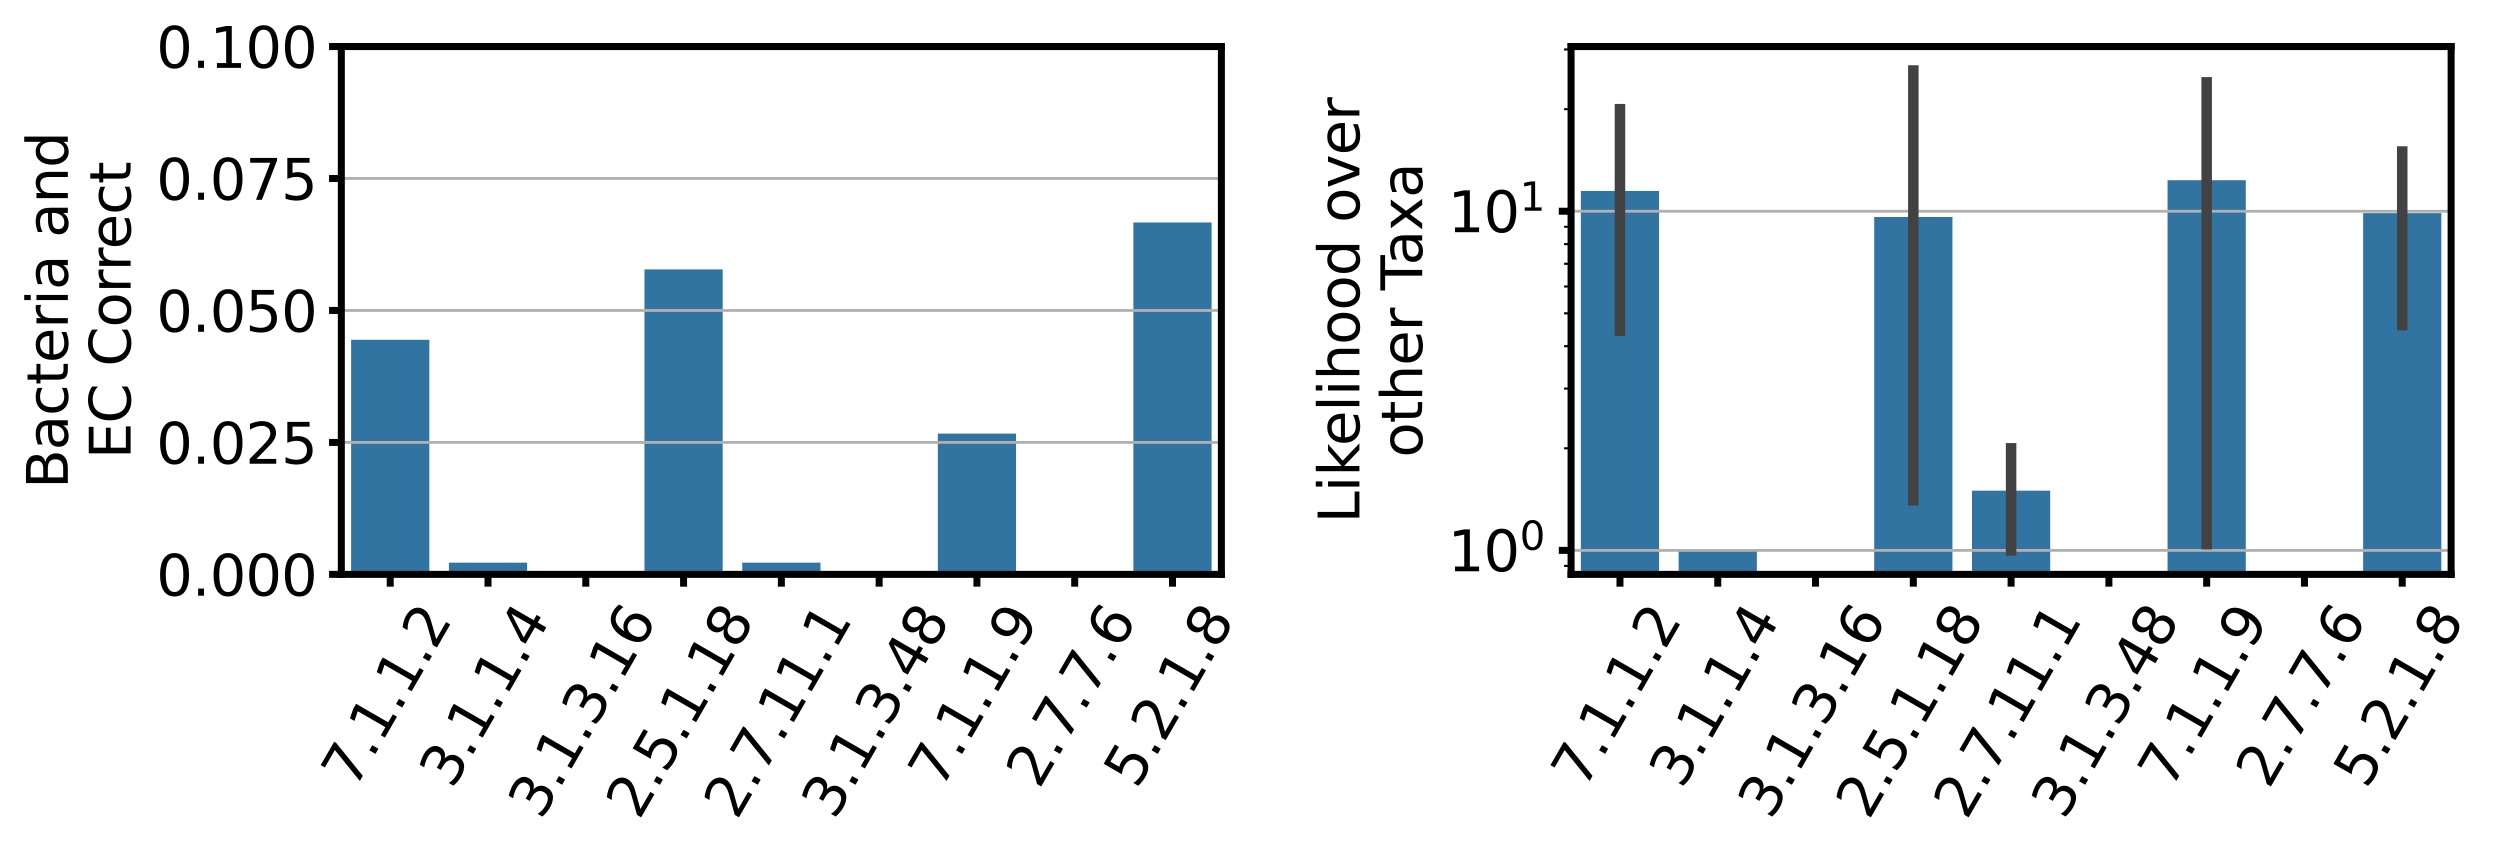<?xml version="1.0" encoding="utf-8" standalone="no"?>
<!DOCTYPE svg PUBLIC "-//W3C//DTD SVG 1.1//EN"
  "http://www.w3.org/Graphics/SVG/1.1/DTD/svg11.dtd">
<svg xmlns:xlink="http://www.w3.org/1999/xlink" width="713.428pt" height="243.147pt" viewBox="0 0 713.428 243.147" xmlns="http://www.w3.org/2000/svg" version="1.1">
 <defs>
  <style type="text/css">*{stroke-linejoin: round; stroke-linecap: butt}</style>
 </defs>
 <g id="figure_1">
  <g id="patch_1">
   <path d="M 0 243.147 
L 713.428 243.147 
L 713.428 0 
L 0 0 
z
" style="fill: #ffffff"/>
  </g>
  <g id="axes_1">
   <g id="patch_2">
    <path d="M 97.406 163.913 
L 348.549 163.913 
L 348.549 13.279 
L 97.406 13.279 
z
" style="fill: #ffffff"/>
   </g>
   <g id="patch_3">
    <path d="M 100.197 163.913 
L 122.521 163.913 
L 122.521 96.964 
L 100.197 96.964 
z
" clip-path="url(#p9c0c768ca8)" style="fill: #3274a1"/>
   </g>
   <g id="patch_4">
    <path d="M 128.102 163.913 
L 150.426 163.913 
L 150.426 160.565 
L 128.102 160.565 
z
" clip-path="url(#p9c0c768ca8)" style="fill: #3274a1"/>
   </g>
   <g id="patch_5">
    <path d="M 156.006 163.913 
L 178.33 163.913 
L 178.33 163.913 
L 156.006 163.913 
z
" clip-path="url(#p9c0c768ca8)" style="fill: #3274a1"/>
   </g>
   <g id="patch_6">
    <path d="M 183.911 163.913 
L 206.235 163.913 
L 206.235 76.88 
L 183.911 76.88 
z
" clip-path="url(#p9c0c768ca8)" style="fill: #3274a1"/>
   </g>
   <g id="patch_7">
    <path d="M 211.816 163.913 
L 234.14 163.913 
L 234.14 160.565 
L 211.816 160.565 
z
" clip-path="url(#p9c0c768ca8)" style="fill: #3274a1"/>
   </g>
   <g id="patch_8">
    <path d="M 239.721 163.913 
L 262.045 163.913 
L 262.045 163.913 
L 239.721 163.913 
z
" clip-path="url(#p9c0c768ca8)" style="fill: #3274a1"/>
   </g>
   <g id="patch_9">
    <path d="M 267.626 163.913 
L 289.949 163.913 
L 289.949 123.744 
L 267.626 123.744 
z
" clip-path="url(#p9c0c768ca8)" style="fill: #3274a1"/>
   </g>
   <g id="patch_10">
    <path d="M 295.53 163.913 
L 317.854 163.913 
L 317.854 163.913 
L 295.53 163.913 
z
" clip-path="url(#p9c0c768ca8)" style="fill: #3274a1"/>
   </g>
   <g id="patch_11">
    <path d="M 323.435 163.913 
L 345.759 163.913 
L 345.759 63.49 
L 323.435 63.49 
z
" clip-path="url(#p9c0c768ca8)" style="fill: #3274a1"/>
   </g>
   <g id="matplotlib.axis_1">
    <g id="xtick_1">
     <g id="line2d_1">
      <defs>
       <path id="m388ea641bd" d="M 0 0 
L 0 3.5 
" style="stroke: #000000; stroke-width: 2"/>
      </defs>
      <g>
       <use xlink:href="#m388ea641bd" x="111.359" y="163.913" style="stroke: #000000; stroke-width: 2"/>
      </g>
     </g>
     <g id="text_1">
      <!-- 7.1.1.2 -->
      <g transform="translate(101.189 225.467) rotate(-60) scale(0.16 -0.16)">
       <defs>
        <path id="DejaVuSans-37" d="M 525 4666 
L 3525 4666 
L 3525 4397 
L 1831 0 
L 1172 0 
L 2766 4134 
L 525 4134 
L 525 4666 
z
" transform="scale(0.016)"/>
        <path id="DejaVuSans-2e" d="M 684 794 
L 1344 794 
L 1344 0 
L 684 0 
L 684 794 
z
" transform="scale(0.016)"/>
        <path id="DejaVuSans-31" d="M 794 531 
L 1825 531 
L 1825 4091 
L 703 3866 
L 703 4441 
L 1819 4666 
L 2450 4666 
L 2450 531 
L 3481 531 
L 3481 0 
L 794 0 
L 794 531 
z
" transform="scale(0.016)"/>
        <path id="DejaVuSans-32" d="M 1228 531 
L 3431 531 
L 3431 0 
L 469 0 
L 469 531 
Q 828 903 1448 1529 
Q 2069 2156 2228 2338 
Q 2531 2678 2651 2914 
Q 2772 3150 2772 3378 
Q 2772 3750 2511 3984 
Q 2250 4219 1831 4219 
Q 1534 4219 1204 4116 
Q 875 4013 500 3803 
L 500 4441 
Q 881 4594 1212 4672 
Q 1544 4750 1819 4750 
Q 2544 4750 2975 4387 
Q 3406 4025 3406 3419 
Q 3406 3131 3298 2873 
Q 3191 2616 2906 2266 
Q 2828 2175 2409 1742 
Q 1991 1309 1228 531 
z
" transform="scale(0.016)"/>
       </defs>
       <use xlink:href="#DejaVuSans-37"/>
       <use xlink:href="#DejaVuSans-2e" x="63.623"/>
       <use xlink:href="#DejaVuSans-31" x="95.41"/>
       <use xlink:href="#DejaVuSans-2e" x="159.033"/>
       <use xlink:href="#DejaVuSans-31" x="190.82"/>
       <use xlink:href="#DejaVuSans-2e" x="254.443"/>
       <use xlink:href="#DejaVuSans-32" x="286.23"/>
      </g>
     </g>
    </g>
    <g id="xtick_2">
     <g id="line2d_2">
      <g>
       <use xlink:href="#m388ea641bd" x="139.264" y="163.913" style="stroke: #000000; stroke-width: 2"/>
      </g>
     </g>
     <g id="text_2">
      <!-- 3.1.1.4 -->
      <g transform="translate(129.093 225.467) rotate(-60) scale(0.16 -0.16)">
       <defs>
        <path id="DejaVuSans-33" d="M 2597 2516 
Q 3050 2419 3304 2112 
Q 3559 1806 3559 1356 
Q 3559 666 3084 287 
Q 2609 -91 1734 -91 
Q 1441 -91 1130 -33 
Q 819 25 488 141 
L 488 750 
Q 750 597 1062 519 
Q 1375 441 1716 441 
Q 2309 441 2620 675 
Q 2931 909 2931 1356 
Q 2931 1769 2642 2001 
Q 2353 2234 1838 2234 
L 1294 2234 
L 1294 2753 
L 1863 2753 
Q 2328 2753 2575 2939 
Q 2822 3125 2822 3475 
Q 2822 3834 2567 4026 
Q 2313 4219 1838 4219 
Q 1578 4219 1281 4162 
Q 984 4106 628 3988 
L 628 4550 
Q 988 4650 1302 4700 
Q 1616 4750 1894 4750 
Q 2613 4750 3031 4423 
Q 3450 4097 3450 3541 
Q 3450 3153 3228 2886 
Q 3006 2619 2597 2516 
z
" transform="scale(0.016)"/>
        <path id="DejaVuSans-34" d="M 2419 4116 
L 825 1625 
L 2419 1625 
L 2419 4116 
z
M 2253 4666 
L 3047 4666 
L 3047 1625 
L 3713 1625 
L 3713 1100 
L 3047 1100 
L 3047 0 
L 2419 0 
L 2419 1100 
L 313 1100 
L 313 1709 
L 2253 4666 
z
" transform="scale(0.016)"/>
       </defs>
       <use xlink:href="#DejaVuSans-33"/>
       <use xlink:href="#DejaVuSans-2e" x="63.623"/>
       <use xlink:href="#DejaVuSans-31" x="95.41"/>
       <use xlink:href="#DejaVuSans-2e" x="159.033"/>
       <use xlink:href="#DejaVuSans-31" x="190.82"/>
       <use xlink:href="#DejaVuSans-2e" x="254.443"/>
       <use xlink:href="#DejaVuSans-34" x="286.23"/>
      </g>
     </g>
    </g>
    <g id="xtick_3">
     <g id="line2d_3">
      <g>
       <use xlink:href="#m388ea641bd" x="167.168" y="163.913" style="stroke: #000000; stroke-width: 2"/>
      </g>
     </g>
     <g id="text_3">
      <!-- 3.1.3.16 -->
      <g transform="translate(154.453 234.284) rotate(-60) scale(0.16 -0.16)">
       <defs>
        <path id="DejaVuSans-36" d="M 2113 2584 
Q 1688 2584 1439 2293 
Q 1191 2003 1191 1497 
Q 1191 994 1439 701 
Q 1688 409 2113 409 
Q 2538 409 2786 701 
Q 3034 994 3034 1497 
Q 3034 2003 2786 2293 
Q 2538 2584 2113 2584 
z
M 3366 4563 
L 3366 3988 
Q 3128 4100 2886 4159 
Q 2644 4219 2406 4219 
Q 1781 4219 1451 3797 
Q 1122 3375 1075 2522 
Q 1259 2794 1537 2939 
Q 1816 3084 2150 3084 
Q 2853 3084 3261 2657 
Q 3669 2231 3669 1497 
Q 3669 778 3244 343 
Q 2819 -91 2113 -91 
Q 1303 -91 875 529 
Q 447 1150 447 2328 
Q 447 3434 972 4092 
Q 1497 4750 2381 4750 
Q 2619 4750 2861 4703 
Q 3103 4656 3366 4563 
z
" transform="scale(0.016)"/>
       </defs>
       <use xlink:href="#DejaVuSans-33"/>
       <use xlink:href="#DejaVuSans-2e" x="63.623"/>
       <use xlink:href="#DejaVuSans-31" x="95.41"/>
       <use xlink:href="#DejaVuSans-2e" x="159.033"/>
       <use xlink:href="#DejaVuSans-33" x="190.82"/>
       <use xlink:href="#DejaVuSans-2e" x="254.443"/>
       <use xlink:href="#DejaVuSans-31" x="286.23"/>
       <use xlink:href="#DejaVuSans-36" x="349.854"/>
      </g>
     </g>
    </g>
    <g id="xtick_4">
     <g id="line2d_4">
      <g>
       <use xlink:href="#m388ea641bd" x="195.073" y="163.913" style="stroke: #000000; stroke-width: 2"/>
      </g>
     </g>
     <g id="text_4">
      <!-- 2.5.1.18 -->
      <g transform="translate(182.358 234.284) rotate(-60) scale(0.16 -0.16)">
       <defs>
        <path id="DejaVuSans-35" d="M 691 4666 
L 3169 4666 
L 3169 4134 
L 1269 4134 
L 1269 2991 
Q 1406 3038 1543 3061 
Q 1681 3084 1819 3084 
Q 2600 3084 3056 2656 
Q 3513 2228 3513 1497 
Q 3513 744 3044 326 
Q 2575 -91 1722 -91 
Q 1428 -91 1123 -41 
Q 819 9 494 109 
L 494 744 
Q 775 591 1075 516 
Q 1375 441 1709 441 
Q 2250 441 2565 725 
Q 2881 1009 2881 1497 
Q 2881 1984 2565 2268 
Q 2250 2553 1709 2553 
Q 1456 2553 1204 2497 
Q 953 2441 691 2322 
L 691 4666 
z
" transform="scale(0.016)"/>
        <path id="DejaVuSans-38" d="M 2034 2216 
Q 1584 2216 1326 1975 
Q 1069 1734 1069 1313 
Q 1069 891 1326 650 
Q 1584 409 2034 409 
Q 2484 409 2743 651 
Q 3003 894 3003 1313 
Q 3003 1734 2745 1975 
Q 2488 2216 2034 2216 
z
M 1403 2484 
Q 997 2584 770 2862 
Q 544 3141 544 3541 
Q 544 4100 942 4425 
Q 1341 4750 2034 4750 
Q 2731 4750 3128 4425 
Q 3525 4100 3525 3541 
Q 3525 3141 3298 2862 
Q 3072 2584 2669 2484 
Q 3125 2378 3379 2068 
Q 3634 1759 3634 1313 
Q 3634 634 3220 271 
Q 2806 -91 2034 -91 
Q 1263 -91 848 271 
Q 434 634 434 1313 
Q 434 1759 690 2068 
Q 947 2378 1403 2484 
z
M 1172 3481 
Q 1172 3119 1398 2916 
Q 1625 2713 2034 2713 
Q 2441 2713 2670 2916 
Q 2900 3119 2900 3481 
Q 2900 3844 2670 4047 
Q 2441 4250 2034 4250 
Q 1625 4250 1398 4047 
Q 1172 3844 1172 3481 
z
" transform="scale(0.016)"/>
       </defs>
       <use xlink:href="#DejaVuSans-32"/>
       <use xlink:href="#DejaVuSans-2e" x="63.623"/>
       <use xlink:href="#DejaVuSans-35" x="95.41"/>
       <use xlink:href="#DejaVuSans-2e" x="159.033"/>
       <use xlink:href="#DejaVuSans-31" x="190.82"/>
       <use xlink:href="#DejaVuSans-2e" x="254.443"/>
       <use xlink:href="#DejaVuSans-31" x="286.23"/>
       <use xlink:href="#DejaVuSans-38" x="349.854"/>
      </g>
     </g>
    </g>
    <g id="xtick_5">
     <g id="line2d_5">
      <g>
       <use xlink:href="#m388ea641bd" x="222.978" y="163.913" style="stroke: #000000; stroke-width: 2"/>
      </g>
     </g>
     <g id="text_5">
      <!-- 2.7.11.1 -->
      <g transform="translate(210.263 234.284) rotate(-60) scale(0.16 -0.16)">
       <use xlink:href="#DejaVuSans-32"/>
       <use xlink:href="#DejaVuSans-2e" x="63.623"/>
       <use xlink:href="#DejaVuSans-37" x="95.41"/>
       <use xlink:href="#DejaVuSans-2e" x="159.033"/>
       <use xlink:href="#DejaVuSans-31" x="190.82"/>
       <use xlink:href="#DejaVuSans-31" x="254.443"/>
       <use xlink:href="#DejaVuSans-2e" x="318.066"/>
       <use xlink:href="#DejaVuSans-31" x="349.854"/>
      </g>
     </g>
    </g>
    <g id="xtick_6">
     <g id="line2d_6">
      <g>
       <use xlink:href="#m388ea641bd" x="250.883" y="163.913" style="stroke: #000000; stroke-width: 2"/>
      </g>
     </g>
     <g id="text_6">
      <!-- 3.1.3.48 -->
      <g transform="translate(238.167 234.284) rotate(-60) scale(0.16 -0.16)">
       <use xlink:href="#DejaVuSans-33"/>
       <use xlink:href="#DejaVuSans-2e" x="63.623"/>
       <use xlink:href="#DejaVuSans-31" x="95.41"/>
       <use xlink:href="#DejaVuSans-2e" x="159.033"/>
       <use xlink:href="#DejaVuSans-33" x="190.82"/>
       <use xlink:href="#DejaVuSans-2e" x="254.443"/>
       <use xlink:href="#DejaVuSans-34" x="286.23"/>
       <use xlink:href="#DejaVuSans-38" x="349.854"/>
      </g>
     </g>
    </g>
    <g id="xtick_7">
     <g id="line2d_7">
      <g>
       <use xlink:href="#m388ea641bd" x="278.787" y="163.913" style="stroke: #000000; stroke-width: 2"/>
      </g>
     </g>
     <g id="text_7">
      <!-- 7.1.1.9 -->
      <g transform="translate(268.617 225.467) rotate(-60) scale(0.16 -0.16)">
       <defs>
        <path id="DejaVuSans-39" d="M 703 97 
L 703 672 
Q 941 559 1184 500 
Q 1428 441 1663 441 
Q 2288 441 2617 861 
Q 2947 1281 2994 2138 
Q 2813 1869 2534 1725 
Q 2256 1581 1919 1581 
Q 1219 1581 811 2004 
Q 403 2428 403 3163 
Q 403 3881 828 4315 
Q 1253 4750 1959 4750 
Q 2769 4750 3195 4129 
Q 3622 3509 3622 2328 
Q 3622 1225 3098 567 
Q 2575 -91 1691 -91 
Q 1453 -91 1209 -44 
Q 966 3 703 97 
z
M 1959 2075 
Q 2384 2075 2632 2365 
Q 2881 2656 2881 3163 
Q 2881 3666 2632 3958 
Q 2384 4250 1959 4250 
Q 1534 4250 1286 3958 
Q 1038 3666 1038 3163 
Q 1038 2656 1286 2365 
Q 1534 2075 1959 2075 
z
" transform="scale(0.016)"/>
       </defs>
       <use xlink:href="#DejaVuSans-37"/>
       <use xlink:href="#DejaVuSans-2e" x="63.623"/>
       <use xlink:href="#DejaVuSans-31" x="95.41"/>
       <use xlink:href="#DejaVuSans-2e" x="159.033"/>
       <use xlink:href="#DejaVuSans-31" x="190.82"/>
       <use xlink:href="#DejaVuSans-2e" x="254.443"/>
       <use xlink:href="#DejaVuSans-39" x="286.23"/>
      </g>
     </g>
    </g>
    <g id="xtick_8">
     <g id="line2d_8">
      <g>
       <use xlink:href="#m388ea641bd" x="306.692" y="163.913" style="stroke: #000000; stroke-width: 2"/>
      </g>
     </g>
     <g id="text_8">
      <!-- 2.7.7.6 -->
      <g transform="translate(296.522 225.467) rotate(-60) scale(0.16 -0.16)">
       <use xlink:href="#DejaVuSans-32"/>
       <use xlink:href="#DejaVuSans-2e" x="63.623"/>
       <use xlink:href="#DejaVuSans-37" x="95.41"/>
       <use xlink:href="#DejaVuSans-2e" x="159.033"/>
       <use xlink:href="#DejaVuSans-37" x="190.82"/>
       <use xlink:href="#DejaVuSans-2e" x="254.443"/>
       <use xlink:href="#DejaVuSans-36" x="286.23"/>
      </g>
     </g>
    </g>
    <g id="xtick_9">
     <g id="line2d_9">
      <g>
       <use xlink:href="#m388ea641bd" x="334.597" y="163.913" style="stroke: #000000; stroke-width: 2"/>
      </g>
     </g>
     <g id="text_9">
      <!-- 5.2.1.8 -->
      <g transform="translate(324.427 225.467) rotate(-60) scale(0.16 -0.16)">
       <use xlink:href="#DejaVuSans-35"/>
       <use xlink:href="#DejaVuSans-2e" x="63.623"/>
       <use xlink:href="#DejaVuSans-32" x="95.41"/>
       <use xlink:href="#DejaVuSans-2e" x="159.033"/>
       <use xlink:href="#DejaVuSans-31" x="190.82"/>
       <use xlink:href="#DejaVuSans-2e" x="254.443"/>
       <use xlink:href="#DejaVuSans-38" x="286.23"/>
      </g>
     </g>
    </g>
   </g>
   <g id="matplotlib.axis_2">
    <g id="ytick_1">
     <g id="line2d_10">
      <path d="M 97.406 163.913 
L 348.549 163.913 
" clip-path="url(#p9c0c768ca8)" style="fill: none; stroke: #b0b0b0; stroke-width: 0.8; stroke-linecap: square"/>
     </g>
     <g id="line2d_11">
      <defs>
       <path id="m1e4ac56565" d="M 0 0 
L -3.5 0 
" style="stroke: #000000; stroke-width: 2"/>
      </defs>
      <g>
       <use xlink:href="#m1e4ac56565" x="97.406" y="163.913" style="stroke: #000000; stroke-width: 2"/>
      </g>
     </g>
     <g id="text_10">
      <!-- 0.000 -->
      <g transform="translate(44.602 169.992) scale(0.16 -0.16)">
       <defs>
        <path id="DejaVuSans-30" d="M 2034 4250 
Q 1547 4250 1301 3770 
Q 1056 3291 1056 2328 
Q 1056 1369 1301 889 
Q 1547 409 2034 409 
Q 2525 409 2770 889 
Q 3016 1369 3016 2328 
Q 3016 3291 2770 3770 
Q 2525 4250 2034 4250 
z
M 2034 4750 
Q 2819 4750 3233 4129 
Q 3647 3509 3647 2328 
Q 3647 1150 3233 529 
Q 2819 -91 2034 -91 
Q 1250 -91 836 529 
Q 422 1150 422 2328 
Q 422 3509 836 4129 
Q 1250 4750 2034 4750 
z
" transform="scale(0.016)"/>
       </defs>
       <use xlink:href="#DejaVuSans-30"/>
       <use xlink:href="#DejaVuSans-2e" x="63.623"/>
       <use xlink:href="#DejaVuSans-30" x="95.41"/>
       <use xlink:href="#DejaVuSans-30" x="159.033"/>
       <use xlink:href="#DejaVuSans-30" x="222.656"/>
      </g>
     </g>
    </g>
    <g id="ytick_2">
     <g id="line2d_12">
      <path d="M 97.406 126.254 
L 348.549 126.254 
" clip-path="url(#p9c0c768ca8)" style="fill: none; stroke: #b0b0b0; stroke-width: 0.8; stroke-linecap: square"/>
     </g>
     <g id="line2d_13">
      <g>
       <use xlink:href="#m1e4ac56565" x="97.406" y="126.254" style="stroke: #000000; stroke-width: 2"/>
      </g>
     </g>
     <g id="text_11">
      <!-- 0.025 -->
      <g transform="translate(44.602 132.333) scale(0.16 -0.16)">
       <use xlink:href="#DejaVuSans-30"/>
       <use xlink:href="#DejaVuSans-2e" x="63.623"/>
       <use xlink:href="#DejaVuSans-30" x="95.41"/>
       <use xlink:href="#DejaVuSans-32" x="159.033"/>
       <use xlink:href="#DejaVuSans-35" x="222.656"/>
      </g>
     </g>
    </g>
    <g id="ytick_3">
     <g id="line2d_14">
      <path d="M 97.406 88.596 
L 348.549 88.596 
" clip-path="url(#p9c0c768ca8)" style="fill: none; stroke: #b0b0b0; stroke-width: 0.8; stroke-linecap: square"/>
     </g>
     <g id="line2d_15">
      <g>
       <use xlink:href="#m1e4ac56565" x="97.406" y="88.596" style="stroke: #000000; stroke-width: 2"/>
      </g>
     </g>
     <g id="text_12">
      <!-- 0.050 -->
      <g transform="translate(44.602 94.675) scale(0.16 -0.16)">
       <use xlink:href="#DejaVuSans-30"/>
       <use xlink:href="#DejaVuSans-2e" x="63.623"/>
       <use xlink:href="#DejaVuSans-30" x="95.41"/>
       <use xlink:href="#DejaVuSans-35" x="159.033"/>
       <use xlink:href="#DejaVuSans-30" x="222.656"/>
      </g>
     </g>
    </g>
    <g id="ytick_4">
     <g id="line2d_16">
      <path d="M 97.406 50.937 
L 348.549 50.937 
" clip-path="url(#p9c0c768ca8)" style="fill: none; stroke: #b0b0b0; stroke-width: 0.8; stroke-linecap: square"/>
     </g>
     <g id="line2d_17">
      <g>
       <use xlink:href="#m1e4ac56565" x="97.406" y="50.937" style="stroke: #000000; stroke-width: 2"/>
      </g>
     </g>
     <g id="text_13">
      <!-- 0.075 -->
      <g transform="translate(44.602 57.016) scale(0.16 -0.16)">
       <use xlink:href="#DejaVuSans-30"/>
       <use xlink:href="#DejaVuSans-2e" x="63.623"/>
       <use xlink:href="#DejaVuSans-30" x="95.41"/>
       <use xlink:href="#DejaVuSans-37" x="159.033"/>
       <use xlink:href="#DejaVuSans-35" x="222.656"/>
      </g>
     </g>
    </g>
    <g id="ytick_5">
     <g id="line2d_18">
      <path d="M 97.406 13.279 
L 348.549 13.279 
" clip-path="url(#p9c0c768ca8)" style="fill: none; stroke: #b0b0b0; stroke-width: 0.8; stroke-linecap: square"/>
     </g>
     <g id="line2d_19">
      <g>
       <use xlink:href="#m1e4ac56565" x="97.406" y="13.279" style="stroke: #000000; stroke-width: 2"/>
      </g>
     </g>
     <g id="text_14">
      <!-- 0.100 -->
      <g transform="translate(44.602 19.358) scale(0.16 -0.16)">
       <use xlink:href="#DejaVuSans-30"/>
       <use xlink:href="#DejaVuSans-2e" x="63.623"/>
       <use xlink:href="#DejaVuSans-31" x="95.41"/>
       <use xlink:href="#DejaVuSans-30" x="159.033"/>
       <use xlink:href="#DejaVuSans-30" x="222.656"/>
      </g>
     </g>
    </g>
    <g id="text_15">
     <!-- Bacteria and -->
     <g transform="translate(19.358 139.452) rotate(-90) scale(0.16 -0.16)">
      <defs>
       <path id="DejaVuSans-42" d="M 1259 2228 
L 1259 519 
L 2272 519 
Q 2781 519 3026 730 
Q 3272 941 3272 1375 
Q 3272 1813 3026 2020 
Q 2781 2228 2272 2228 
L 1259 2228 
z
M 1259 4147 
L 1259 2741 
L 2194 2741 
Q 2656 2741 2882 2914 
Q 3109 3088 3109 3444 
Q 3109 3797 2882 3972 
Q 2656 4147 2194 4147 
L 1259 4147 
z
M 628 4666 
L 2241 4666 
Q 2963 4666 3353 4366 
Q 3744 4066 3744 3513 
Q 3744 3084 3544 2831 
Q 3344 2578 2956 2516 
Q 3422 2416 3680 2098 
Q 3938 1781 3938 1306 
Q 3938 681 3513 340 
Q 3088 0 2303 0 
L 628 0 
L 628 4666 
z
" transform="scale(0.016)"/>
       <path id="DejaVuSans-61" d="M 2194 1759 
Q 1497 1759 1228 1600 
Q 959 1441 959 1056 
Q 959 750 1161 570 
Q 1363 391 1709 391 
Q 2188 391 2477 730 
Q 2766 1069 2766 1631 
L 2766 1759 
L 2194 1759 
z
M 3341 1997 
L 3341 0 
L 2766 0 
L 2766 531 
Q 2569 213 2275 61 
Q 1981 -91 1556 -91 
Q 1019 -91 701 211 
Q 384 513 384 1019 
Q 384 1609 779 1909 
Q 1175 2209 1959 2209 
L 2766 2209 
L 2766 2266 
Q 2766 2663 2505 2880 
Q 2244 3097 1772 3097 
Q 1472 3097 1187 3025 
Q 903 2953 641 2809 
L 641 3341 
Q 956 3463 1253 3523 
Q 1550 3584 1831 3584 
Q 2591 3584 2966 3190 
Q 3341 2797 3341 1997 
z
" transform="scale(0.016)"/>
       <path id="DejaVuSans-63" d="M 3122 3366 
L 3122 2828 
Q 2878 2963 2633 3030 
Q 2388 3097 2138 3097 
Q 1578 3097 1268 2742 
Q 959 2388 959 1747 
Q 959 1106 1268 751 
Q 1578 397 2138 397 
Q 2388 397 2633 464 
Q 2878 531 3122 666 
L 3122 134 
Q 2881 22 2623 -34 
Q 2366 -91 2075 -91 
Q 1284 -91 818 406 
Q 353 903 353 1747 
Q 353 2603 823 3093 
Q 1294 3584 2113 3584 
Q 2378 3584 2631 3529 
Q 2884 3475 3122 3366 
z
" transform="scale(0.016)"/>
       <path id="DejaVuSans-74" d="M 1172 4494 
L 1172 3500 
L 2356 3500 
L 2356 3053 
L 1172 3053 
L 1172 1153 
Q 1172 725 1289 603 
Q 1406 481 1766 481 
L 2356 481 
L 2356 0 
L 1766 0 
Q 1100 0 847 248 
Q 594 497 594 1153 
L 594 3053 
L 172 3053 
L 172 3500 
L 594 3500 
L 594 4494 
L 1172 4494 
z
" transform="scale(0.016)"/>
       <path id="DejaVuSans-65" d="M 3597 1894 
L 3597 1613 
L 953 1613 
Q 991 1019 1311 708 
Q 1631 397 2203 397 
Q 2534 397 2845 478 
Q 3156 559 3463 722 
L 3463 178 
Q 3153 47 2828 -22 
Q 2503 -91 2169 -91 
Q 1331 -91 842 396 
Q 353 884 353 1716 
Q 353 2575 817 3079 
Q 1281 3584 2069 3584 
Q 2775 3584 3186 3129 
Q 3597 2675 3597 1894 
z
M 3022 2063 
Q 3016 2534 2758 2815 
Q 2500 3097 2075 3097 
Q 1594 3097 1305 2825 
Q 1016 2553 972 2059 
L 3022 2063 
z
" transform="scale(0.016)"/>
       <path id="DejaVuSans-72" d="M 2631 2963 
Q 2534 3019 2420 3045 
Q 2306 3072 2169 3072 
Q 1681 3072 1420 2755 
Q 1159 2438 1159 1844 
L 1159 0 
L 581 0 
L 581 3500 
L 1159 3500 
L 1159 2956 
Q 1341 3275 1631 3429 
Q 1922 3584 2338 3584 
Q 2397 3584 2469 3576 
Q 2541 3569 2628 3553 
L 2631 2963 
z
" transform="scale(0.016)"/>
       <path id="DejaVuSans-69" d="M 603 3500 
L 1178 3500 
L 1178 0 
L 603 0 
L 603 3500 
z
M 603 4863 
L 1178 4863 
L 1178 4134 
L 603 4134 
L 603 4863 
z
" transform="scale(0.016)"/>
       <path id="DejaVuSans-20" transform="scale(0.016)"/>
       <path id="DejaVuSans-6e" d="M 3513 2113 
L 3513 0 
L 2938 0 
L 2938 2094 
Q 2938 2591 2744 2837 
Q 2550 3084 2163 3084 
Q 1697 3084 1428 2787 
Q 1159 2491 1159 1978 
L 1159 0 
L 581 0 
L 581 3500 
L 1159 3500 
L 1159 2956 
Q 1366 3272 1645 3428 
Q 1925 3584 2291 3584 
Q 2894 3584 3203 3211 
Q 3513 2838 3513 2113 
z
" transform="scale(0.016)"/>
       <path id="DejaVuSans-64" d="M 2906 2969 
L 2906 4863 
L 3481 4863 
L 3481 0 
L 2906 0 
L 2906 525 
Q 2725 213 2448 61 
Q 2172 -91 1784 -91 
Q 1150 -91 751 415 
Q 353 922 353 1747 
Q 353 2572 751 3078 
Q 1150 3584 1784 3584 
Q 2172 3584 2448 3432 
Q 2725 3281 2906 2969 
z
M 947 1747 
Q 947 1113 1208 752 
Q 1469 391 1925 391 
Q 2381 391 2643 752 
Q 2906 1113 2906 1747 
Q 2906 2381 2643 2742 
Q 2381 3103 1925 3103 
Q 1469 3103 1208 2742 
Q 947 2381 947 1747 
z
" transform="scale(0.016)"/>
      </defs>
      <use xlink:href="#DejaVuSans-42"/>
      <use xlink:href="#DejaVuSans-61" x="68.604"/>
      <use xlink:href="#DejaVuSans-63" x="129.883"/>
      <use xlink:href="#DejaVuSans-74" x="184.863"/>
      <use xlink:href="#DejaVuSans-65" x="224.072"/>
      <use xlink:href="#DejaVuSans-72" x="285.596"/>
      <use xlink:href="#DejaVuSans-69" x="326.709"/>
      <use xlink:href="#DejaVuSans-61" x="354.492"/>
      <use xlink:href="#DejaVuSans-20" x="415.771"/>
      <use xlink:href="#DejaVuSans-61" x="447.559"/>
      <use xlink:href="#DejaVuSans-6e" x="508.838"/>
      <use xlink:href="#DejaVuSans-64" x="572.217"/>
     </g>
     <!-- EC Correct -->
     <g transform="translate(37.274 130.976) rotate(-90) scale(0.16 -0.16)">
      <defs>
       <path id="DejaVuSans-45" d="M 628 4666 
L 3578 4666 
L 3578 4134 
L 1259 4134 
L 1259 2753 
L 3481 2753 
L 3481 2222 
L 1259 2222 
L 1259 531 
L 3634 531 
L 3634 0 
L 628 0 
L 628 4666 
z
" transform="scale(0.016)"/>
       <path id="DejaVuSans-43" d="M 4122 4306 
L 4122 3641 
Q 3803 3938 3442 4084 
Q 3081 4231 2675 4231 
Q 1875 4231 1450 3742 
Q 1025 3253 1025 2328 
Q 1025 1406 1450 917 
Q 1875 428 2675 428 
Q 3081 428 3442 575 
Q 3803 722 4122 1019 
L 4122 359 
Q 3791 134 3420 21 
Q 3050 -91 2638 -91 
Q 1578 -91 968 557 
Q 359 1206 359 2328 
Q 359 3453 968 4101 
Q 1578 4750 2638 4750 
Q 3056 4750 3426 4639 
Q 3797 4528 4122 4306 
z
" transform="scale(0.016)"/>
       <path id="DejaVuSans-6f" d="M 1959 3097 
Q 1497 3097 1228 2736 
Q 959 2375 959 1747 
Q 959 1119 1226 758 
Q 1494 397 1959 397 
Q 2419 397 2687 759 
Q 2956 1122 2956 1747 
Q 2956 2369 2687 2733 
Q 2419 3097 1959 3097 
z
M 1959 3584 
Q 2709 3584 3137 3096 
Q 3566 2609 3566 1747 
Q 3566 888 3137 398 
Q 2709 -91 1959 -91 
Q 1206 -91 779 398 
Q 353 888 353 1747 
Q 353 2609 779 3096 
Q 1206 3584 1959 3584 
z
" transform="scale(0.016)"/>
      </defs>
      <use xlink:href="#DejaVuSans-45"/>
      <use xlink:href="#DejaVuSans-43" x="63.184"/>
      <use xlink:href="#DejaVuSans-20" x="133.008"/>
      <use xlink:href="#DejaVuSans-43" x="164.795"/>
      <use xlink:href="#DejaVuSans-6f" x="234.619"/>
      <use xlink:href="#DejaVuSans-72" x="295.801"/>
      <use xlink:href="#DejaVuSans-72" x="335.164"/>
      <use xlink:href="#DejaVuSans-65" x="374.027"/>
      <use xlink:href="#DejaVuSans-63" x="435.551"/>
      <use xlink:href="#DejaVuSans-74" x="490.531"/>
     </g>
    </g>
   </g>
   <g id="line2d_20">
    <path clip-path="url(#p9c0c768ca8)" style="fill: none; stroke: #424242; stroke-width: 3; stroke-linecap: square"/>
   </g>
   <g id="line2d_21">
    <path clip-path="url(#p9c0c768ca8)" style="fill: none; stroke: #424242; stroke-width: 3; stroke-linecap: square"/>
   </g>
   <g id="line2d_22">
    <path clip-path="url(#p9c0c768ca8)" style="fill: none; stroke: #424242; stroke-width: 3; stroke-linecap: square"/>
   </g>
   <g id="line2d_23">
    <path clip-path="url(#p9c0c768ca8)" style="fill: none; stroke: #424242; stroke-width: 3; stroke-linecap: square"/>
   </g>
   <g id="line2d_24">
    <path clip-path="url(#p9c0c768ca8)" style="fill: none; stroke: #424242; stroke-width: 3; stroke-linecap: square"/>
   </g>
   <g id="line2d_25">
    <path clip-path="url(#p9c0c768ca8)" style="fill: none; stroke: #424242; stroke-width: 3; stroke-linecap: square"/>
   </g>
   <g id="line2d_26">
    <path clip-path="url(#p9c0c768ca8)" style="fill: none; stroke: #424242; stroke-width: 3; stroke-linecap: square"/>
   </g>
   <g id="line2d_27">
    <path clip-path="url(#p9c0c768ca8)" style="fill: none; stroke: #424242; stroke-width: 3; stroke-linecap: square"/>
   </g>
   <g id="line2d_28">
    <path clip-path="url(#p9c0c768ca8)" style="fill: none; stroke: #424242; stroke-width: 3; stroke-linecap: square"/>
   </g>
   <g id="patch_12">
    <path d="M 97.406 163.913 
L 97.406 13.279 
" style="fill: none; stroke: #000000; stroke-width: 2; stroke-linejoin: miter; stroke-linecap: square"/>
   </g>
   <g id="patch_13">
    <path d="M 348.549 163.913 
L 348.549 13.279 
" style="fill: none; stroke: #000000; stroke-width: 2; stroke-linejoin: miter; stroke-linecap: square"/>
   </g>
   <g id="patch_14">
    <path d="M 97.406 163.913 
L 348.549 163.913 
" style="fill: none; stroke: #000000; stroke-width: 2; stroke-linejoin: miter; stroke-linecap: square"/>
   </g>
   <g id="patch_15">
    <path d="M 97.406 13.279 
L 348.549 13.279 
" style="fill: none; stroke: #000000; stroke-width: 2; stroke-linejoin: miter; stroke-linecap: square"/>
   </g>
  </g>
  <g id="axes_2">
   <g id="patch_16">
    <path d="M 448.339 163.913 
L 699.482 163.913 
L 699.482 13.279 
L 448.339 13.279 
z
" style="fill: #ffffff"/>
   </g>
   <g id="patch_17">
    <path d="M 451.13 96936.372 
L 473.453 96936.372 
L 473.453 54.48 
L 451.13 54.48 
z
" clip-path="url(#pdf9026b600)" style="fill: #3274a1"/>
   </g>
   <g id="patch_18">
    <path d="M 479.034 96936.372 
L 501.358 96936.372 
L 501.358 157.066 
L 479.034 157.066 
z
" clip-path="url(#pdf9026b600)" style="fill: #3274a1"/>
   </g>
   <g id="patch_19">
    <path d="M 534.844 96936.372 
L 557.168 96936.372 
L 557.168 61.93 
L 534.844 61.93 
z
" clip-path="url(#pdf9026b600)" style="fill: #3274a1"/>
   </g>
   <g id="patch_20">
    <path d="M 562.749 96936.372 
L 585.072 96936.372 
L 585.072 140.024 
L 562.749 140.024 
z
" clip-path="url(#pdf9026b600)" style="fill: #3274a1"/>
   </g>
   <g id="patch_21">
    <path d="M 618.558 96936.372 
L 640.882 96936.372 
L 640.882 51.423 
L 618.558 51.423 
z
" clip-path="url(#pdf9026b600)" style="fill: #3274a1"/>
   </g>
   <g id="patch_22">
    <path d="M 646.463 96936.372 
L 668.787 96936.372 
L 668.787 96936.372 
L 646.463 96936.372 
z
" clip-path="url(#pdf9026b600)" style="fill: #3274a1"/>
   </g>
   <g id="patch_23">
    <path d="M 674.368 96936.372 
L 696.691 96936.372 
L 696.691 60.829 
L 674.368 60.829 
z
" clip-path="url(#pdf9026b600)" style="fill: #3274a1"/>
   </g>
   <g id="matplotlib.axis_3">
    <g id="xtick_10">
     <g id="line2d_29">
      <g>
       <use xlink:href="#m388ea641bd" x="462.291" y="163.913" style="stroke: #000000; stroke-width: 2"/>
      </g>
     </g>
     <g id="text_16">
      <!-- 7.1.1.2 -->
      <g transform="translate(452.121 225.467) rotate(-60) scale(0.16 -0.16)">
       <use xlink:href="#DejaVuSans-37"/>
       <use xlink:href="#DejaVuSans-2e" x="63.623"/>
       <use xlink:href="#DejaVuSans-31" x="95.41"/>
       <use xlink:href="#DejaVuSans-2e" x="159.033"/>
       <use xlink:href="#DejaVuSans-31" x="190.82"/>
       <use xlink:href="#DejaVuSans-2e" x="254.443"/>
       <use xlink:href="#DejaVuSans-32" x="286.23"/>
      </g>
     </g>
    </g>
    <g id="xtick_11">
     <g id="line2d_30">
      <g>
       <use xlink:href="#m388ea641bd" x="490.196" y="163.913" style="stroke: #000000; stroke-width: 2"/>
      </g>
     </g>
     <g id="text_17">
      <!-- 3.1.1.4 -->
      <g transform="translate(480.026 225.467) rotate(-60) scale(0.16 -0.16)">
       <use xlink:href="#DejaVuSans-33"/>
       <use xlink:href="#DejaVuSans-2e" x="63.623"/>
       <use xlink:href="#DejaVuSans-31" x="95.41"/>
       <use xlink:href="#DejaVuSans-2e" x="159.033"/>
       <use xlink:href="#DejaVuSans-31" x="190.82"/>
       <use xlink:href="#DejaVuSans-2e" x="254.443"/>
       <use xlink:href="#DejaVuSans-34" x="286.23"/>
      </g>
     </g>
    </g>
    <g id="xtick_12">
     <g id="line2d_31">
      <g>
       <use xlink:href="#m388ea641bd" x="518.101" y="163.913" style="stroke: #000000; stroke-width: 2"/>
      </g>
     </g>
     <g id="text_18">
      <!-- 3.1.3.16 -->
      <g transform="translate(505.386 234.284) rotate(-60) scale(0.16 -0.16)">
       <use xlink:href="#DejaVuSans-33"/>
       <use xlink:href="#DejaVuSans-2e" x="63.623"/>
       <use xlink:href="#DejaVuSans-31" x="95.41"/>
       <use xlink:href="#DejaVuSans-2e" x="159.033"/>
       <use xlink:href="#DejaVuSans-33" x="190.82"/>
       <use xlink:href="#DejaVuSans-2e" x="254.443"/>
       <use xlink:href="#DejaVuSans-31" x="286.23"/>
       <use xlink:href="#DejaVuSans-36" x="349.854"/>
      </g>
     </g>
    </g>
    <g id="xtick_13">
     <g id="line2d_32">
      <g>
       <use xlink:href="#m388ea641bd" x="546.006" y="163.913" style="stroke: #000000; stroke-width: 2"/>
      </g>
     </g>
     <g id="text_19">
      <!-- 2.5.1.18 -->
      <g transform="translate(533.29 234.284) rotate(-60) scale(0.16 -0.16)">
       <use xlink:href="#DejaVuSans-32"/>
       <use xlink:href="#DejaVuSans-2e" x="63.623"/>
       <use xlink:href="#DejaVuSans-35" x="95.41"/>
       <use xlink:href="#DejaVuSans-2e" x="159.033"/>
       <use xlink:href="#DejaVuSans-31" x="190.82"/>
       <use xlink:href="#DejaVuSans-2e" x="254.443"/>
       <use xlink:href="#DejaVuSans-31" x="286.23"/>
       <use xlink:href="#DejaVuSans-38" x="349.854"/>
      </g>
     </g>
    </g>
    <g id="xtick_14">
     <g id="line2d_33">
      <g>
       <use xlink:href="#m388ea641bd" x="573.91" y="163.913" style="stroke: #000000; stroke-width: 2"/>
      </g>
     </g>
     <g id="text_20">
      <!-- 2.7.11.1 -->
      <g transform="translate(561.195 234.284) rotate(-60) scale(0.16 -0.16)">
       <use xlink:href="#DejaVuSans-32"/>
       <use xlink:href="#DejaVuSans-2e" x="63.623"/>
       <use xlink:href="#DejaVuSans-37" x="95.41"/>
       <use xlink:href="#DejaVuSans-2e" x="159.033"/>
       <use xlink:href="#DejaVuSans-31" x="190.82"/>
       <use xlink:href="#DejaVuSans-31" x="254.443"/>
       <use xlink:href="#DejaVuSans-2e" x="318.066"/>
       <use xlink:href="#DejaVuSans-31" x="349.854"/>
      </g>
     </g>
    </g>
    <g id="xtick_15">
     <g id="line2d_34">
      <g>
       <use xlink:href="#m388ea641bd" x="601.815" y="163.913" style="stroke: #000000; stroke-width: 2"/>
      </g>
     </g>
     <g id="text_21">
      <!-- 3.1.3.48 -->
      <g transform="translate(589.1 234.284) rotate(-60) scale(0.16 -0.16)">
       <use xlink:href="#DejaVuSans-33"/>
       <use xlink:href="#DejaVuSans-2e" x="63.623"/>
       <use xlink:href="#DejaVuSans-31" x="95.41"/>
       <use xlink:href="#DejaVuSans-2e" x="159.033"/>
       <use xlink:href="#DejaVuSans-33" x="190.82"/>
       <use xlink:href="#DejaVuSans-2e" x="254.443"/>
       <use xlink:href="#DejaVuSans-34" x="286.23"/>
       <use xlink:href="#DejaVuSans-38" x="349.854"/>
      </g>
     </g>
    </g>
    <g id="xtick_16">
     <g id="line2d_35">
      <g>
       <use xlink:href="#m388ea641bd" x="629.72" y="163.913" style="stroke: #000000; stroke-width: 2"/>
      </g>
     </g>
     <g id="text_22">
      <!-- 7.1.1.9 -->
      <g transform="translate(619.55 225.467) rotate(-60) scale(0.16 -0.16)">
       <use xlink:href="#DejaVuSans-37"/>
       <use xlink:href="#DejaVuSans-2e" x="63.623"/>
       <use xlink:href="#DejaVuSans-31" x="95.41"/>
       <use xlink:href="#DejaVuSans-2e" x="159.033"/>
       <use xlink:href="#DejaVuSans-31" x="190.82"/>
       <use xlink:href="#DejaVuSans-2e" x="254.443"/>
       <use xlink:href="#DejaVuSans-39" x="286.23"/>
      </g>
     </g>
    </g>
    <g id="xtick_17">
     <g id="line2d_36">
      <g>
       <use xlink:href="#m388ea641bd" x="657.625" y="163.913" style="stroke: #000000; stroke-width: 2"/>
      </g>
     </g>
     <g id="text_23">
      <!-- 2.7.7.6 -->
      <g transform="translate(647.455 225.467) rotate(-60) scale(0.16 -0.16)">
       <use xlink:href="#DejaVuSans-32"/>
       <use xlink:href="#DejaVuSans-2e" x="63.623"/>
       <use xlink:href="#DejaVuSans-37" x="95.41"/>
       <use xlink:href="#DejaVuSans-2e" x="159.033"/>
       <use xlink:href="#DejaVuSans-37" x="190.82"/>
       <use xlink:href="#DejaVuSans-2e" x="254.443"/>
       <use xlink:href="#DejaVuSans-36" x="286.23"/>
      </g>
     </g>
    </g>
    <g id="xtick_18">
     <g id="line2d_37">
      <g>
       <use xlink:href="#m388ea641bd" x="685.53" y="163.913" style="stroke: #000000; stroke-width: 2"/>
      </g>
     </g>
     <g id="text_24">
      <!-- 5.2.1.8 -->
      <g transform="translate(675.359 225.467) rotate(-60) scale(0.16 -0.16)">
       <use xlink:href="#DejaVuSans-35"/>
       <use xlink:href="#DejaVuSans-2e" x="63.623"/>
       <use xlink:href="#DejaVuSans-32" x="95.41"/>
       <use xlink:href="#DejaVuSans-2e" x="159.033"/>
       <use xlink:href="#DejaVuSans-31" x="190.82"/>
       <use xlink:href="#DejaVuSans-2e" x="254.443"/>
       <use xlink:href="#DejaVuSans-38" x="286.23"/>
      </g>
     </g>
    </g>
   </g>
   <g id="matplotlib.axis_4">
    <g id="ytick_6">
     <g id="line2d_38">
      <path d="M 448.339 157.066 
L 699.482 157.066 
" clip-path="url(#pdf9026b600)" style="fill: none; stroke: #b0b0b0; stroke-width: 0.8; stroke-linecap: square"/>
     </g>
     <g id="line2d_39">
      <g>
       <use xlink:href="#m1e4ac56565" x="448.339" y="157.066" style="stroke: #000000; stroke-width: 2"/>
      </g>
     </g>
     <g id="text_25">
      <!-- $\mathdefault{10^{0}}$ -->
      <g transform="translate(413.179 163.145) scale(0.16 -0.16)">
       <use xlink:href="#DejaVuSans-31" transform="translate(0 0.766)"/>
       <use xlink:href="#DejaVuSans-30" transform="translate(63.623 0.766)"/>
       <use xlink:href="#DejaVuSans-30" transform="translate(128.203 39.047) scale(0.7)"/>
      </g>
     </g>
    </g>
    <g id="ytick_7">
     <g id="line2d_40">
      <path d="M 448.339 60.287 
L 699.482 60.287 
" clip-path="url(#pdf9026b600)" style="fill: none; stroke: #b0b0b0; stroke-width: 0.8; stroke-linecap: square"/>
     </g>
     <g id="line2d_41">
      <g>
       <use xlink:href="#m1e4ac56565" x="448.339" y="60.287" style="stroke: #000000; stroke-width: 2"/>
      </g>
     </g>
     <g id="text_26">
      <!-- $\mathdefault{10^{1}}$ -->
      <g transform="translate(413.179 66.365) scale(0.16 -0.16)">
       <use xlink:href="#DejaVuSans-31" transform="translate(0 0.684)"/>
       <use xlink:href="#DejaVuSans-30" transform="translate(63.623 0.684)"/>
       <use xlink:href="#DejaVuSans-31" transform="translate(128.203 38.966) scale(0.7)"/>
      </g>
     </g>
    </g>
    <g id="ytick_8">
     <g id="line2d_42">
      <defs>
       <path id="m1ceb3ff77d" d="M 0 0 
L -2 0 
" style="stroke: #000000; stroke-width: 0.6"/>
      </defs>
      <g>
       <use xlink:href="#m1ceb3ff77d" x="448.339" y="161.494" style="stroke: #000000; stroke-width: 0.6"/>
      </g>
     </g>
    </g>
    <g id="ytick_9">
     <g id="line2d_43">
      <g>
       <use xlink:href="#m1ceb3ff77d" x="448.339" y="127.932" style="stroke: #000000; stroke-width: 0.6"/>
      </g>
     </g>
    </g>
    <g id="ytick_10">
     <g id="line2d_44">
      <g>
       <use xlink:href="#m1ceb3ff77d" x="448.339" y="110.89" style="stroke: #000000; stroke-width: 0.6"/>
      </g>
     </g>
    </g>
    <g id="ytick_11">
     <g id="line2d_45">
      <g>
       <use xlink:href="#m1ceb3ff77d" x="448.339" y="98.799" style="stroke: #000000; stroke-width: 0.6"/>
      </g>
     </g>
    </g>
    <g id="ytick_12">
     <g id="line2d_46">
      <g>
       <use xlink:href="#m1ceb3ff77d" x="448.339" y="89.42" style="stroke: #000000; stroke-width: 0.6"/>
      </g>
     </g>
    </g>
    <g id="ytick_13">
     <g id="line2d_47">
      <g>
       <use xlink:href="#m1ceb3ff77d" x="448.339" y="81.757" style="stroke: #000000; stroke-width: 0.6"/>
      </g>
     </g>
    </g>
    <g id="ytick_14">
     <g id="line2d_48">
      <g>
       <use xlink:href="#m1ceb3ff77d" x="448.339" y="75.278" style="stroke: #000000; stroke-width: 0.6"/>
      </g>
     </g>
    </g>
    <g id="ytick_15">
     <g id="line2d_49">
      <g>
       <use xlink:href="#m1ceb3ff77d" x="448.339" y="69.665" style="stroke: #000000; stroke-width: 0.6"/>
      </g>
     </g>
    </g>
    <g id="ytick_16">
     <g id="line2d_50">
      <g>
       <use xlink:href="#m1ceb3ff77d" x="448.339" y="64.715" style="stroke: #000000; stroke-width: 0.6"/>
      </g>
     </g>
    </g>
    <g id="ytick_17">
     <g id="line2d_51">
      <g>
       <use xlink:href="#m1ceb3ff77d" x="448.339" y="31.153" style="stroke: #000000; stroke-width: 0.6"/>
      </g>
     </g>
    </g>
    <g id="ytick_18">
     <g id="line2d_52">
      <g>
       <use xlink:href="#m1ceb3ff77d" x="448.339" y="14.111" style="stroke: #000000; stroke-width: 0.6"/>
      </g>
     </g>
    </g>
    <g id="text_27">
     <!-- Likelihood over -->
     <g transform="translate(387.935 149.308) rotate(-90) scale(0.16 -0.16)">
      <defs>
       <path id="DejaVuSans-4c" d="M 628 4666 
L 1259 4666 
L 1259 531 
L 3531 531 
L 3531 0 
L 628 0 
L 628 4666 
z
" transform="scale(0.016)"/>
       <path id="DejaVuSans-6b" d="M 581 4863 
L 1159 4863 
L 1159 1991 
L 2875 3500 
L 3609 3500 
L 1753 1863 
L 3688 0 
L 2938 0 
L 1159 1709 
L 1159 0 
L 581 0 
L 581 4863 
z
" transform="scale(0.016)"/>
       <path id="DejaVuSans-6c" d="M 603 4863 
L 1178 4863 
L 1178 0 
L 603 0 
L 603 4863 
z
" transform="scale(0.016)"/>
       <path id="DejaVuSans-68" d="M 3513 2113 
L 3513 0 
L 2938 0 
L 2938 2094 
Q 2938 2591 2744 2837 
Q 2550 3084 2163 3084 
Q 1697 3084 1428 2787 
Q 1159 2491 1159 1978 
L 1159 0 
L 581 0 
L 581 4863 
L 1159 4863 
L 1159 2956 
Q 1366 3272 1645 3428 
Q 1925 3584 2291 3584 
Q 2894 3584 3203 3211 
Q 3513 2838 3513 2113 
z
" transform="scale(0.016)"/>
       <path id="DejaVuSans-76" d="M 191 3500 
L 800 3500 
L 1894 563 
L 2988 3500 
L 3597 3500 
L 2284 0 
L 1503 0 
L 191 3500 
z
" transform="scale(0.016)"/>
      </defs>
      <use xlink:href="#DejaVuSans-4c"/>
      <use xlink:href="#DejaVuSans-69" x="55.713"/>
      <use xlink:href="#DejaVuSans-6b" x="83.496"/>
      <use xlink:href="#DejaVuSans-65" x="137.781"/>
      <use xlink:href="#DejaVuSans-6c" x="199.305"/>
      <use xlink:href="#DejaVuSans-69" x="227.088"/>
      <use xlink:href="#DejaVuSans-68" x="254.871"/>
      <use xlink:href="#DejaVuSans-6f" x="318.25"/>
      <use xlink:href="#DejaVuSans-6f" x="379.432"/>
      <use xlink:href="#DejaVuSans-64" x="440.613"/>
      <use xlink:href="#DejaVuSans-20" x="504.09"/>
      <use xlink:href="#DejaVuSans-6f" x="535.877"/>
      <use xlink:href="#DejaVuSans-76" x="597.059"/>
      <use xlink:href="#DejaVuSans-65" x="656.238"/>
      <use xlink:href="#DejaVuSans-72" x="717.762"/>
     </g>
     <!-- other Taxa -->
     <g transform="translate(405.852 130.557) rotate(-90) scale(0.16 -0.16)">
      <defs>
       <path id="DejaVuSans-54" d="M -19 4666 
L 3928 4666 
L 3928 4134 
L 2272 4134 
L 2272 0 
L 1638 0 
L 1638 4134 
L -19 4134 
L -19 4666 
z
" transform="scale(0.016)"/>
       <path id="DejaVuSans-78" d="M 3513 3500 
L 2247 1797 
L 3578 0 
L 2900 0 
L 1881 1375 
L 863 0 
L 184 0 
L 1544 1831 
L 300 3500 
L 978 3500 
L 1906 2253 
L 2834 3500 
L 3513 3500 
z
" transform="scale(0.016)"/>
      </defs>
      <use xlink:href="#DejaVuSans-6f"/>
      <use xlink:href="#DejaVuSans-74" x="61.182"/>
      <use xlink:href="#DejaVuSans-68" x="100.391"/>
      <use xlink:href="#DejaVuSans-65" x="163.77"/>
      <use xlink:href="#DejaVuSans-72" x="225.293"/>
      <use xlink:href="#DejaVuSans-20" x="266.406"/>
      <use xlink:href="#DejaVuSans-54" x="298.193"/>
      <use xlink:href="#DejaVuSans-61" x="342.777"/>
      <use xlink:href="#DejaVuSans-78" x="404.057"/>
      <use xlink:href="#DejaVuSans-61" x="463.236"/>
     </g>
    </g>
   </g>
   <g id="line2d_53">
    <path d="M 462.291 94.371 
L 462.291 31.153 
" clip-path="url(#pdf9026b600)" style="fill: none; stroke: #424242; stroke-width: 3; stroke-linecap: square"/>
   </g>
   <g id="line2d_54">
    <path clip-path="url(#pdf9026b600)" style="fill: none; stroke: #424242; stroke-width: 3; stroke-linecap: square"/>
   </g>
   <g id="line2d_55">
    <path d="M 546.006 142.762 
L 546.006 20.126 
" clip-path="url(#pdf9026b600)" style="fill: none; stroke: #424242; stroke-width: 3; stroke-linecap: square"/>
   </g>
   <g id="line2d_56">
    <path d="M 573.91 157.066 
L 573.91 127.932 
" clip-path="url(#pdf9026b600)" style="fill: none; stroke: #424242; stroke-width: 3; stroke-linecap: square"/>
   </g>
   <g id="line2d_57">
    <path d="M 629.72 155.277 
L 629.72 23.49 
" clip-path="url(#pdf9026b600)" style="fill: none; stroke: #424242; stroke-width: 3; stroke-linecap: square"/>
   </g>
   <g id="line2d_58">
    <path clip-path="url(#pdf9026b600)" style="fill: none; stroke: #424242; stroke-width: 3; stroke-linecap: square"/>
   </g>
   <g id="line2d_59">
    <path d="M 685.53 92.784 
L 685.53 43.245 
" clip-path="url(#pdf9026b600)" style="fill: none; stroke: #424242; stroke-width: 3; stroke-linecap: square"/>
   </g>
   <g id="patch_24">
    <path d="M 448.339 163.913 
L 448.339 13.279 
" style="fill: none; stroke: #000000; stroke-width: 2; stroke-linejoin: miter; stroke-linecap: square"/>
   </g>
   <g id="patch_25">
    <path d="M 699.482 163.913 
L 699.482 13.279 
" style="fill: none; stroke: #000000; stroke-width: 2; stroke-linejoin: miter; stroke-linecap: square"/>
   </g>
   <g id="patch_26">
    <path d="M 448.339 163.913 
L 699.482 163.913 
" style="fill: none; stroke: #000000; stroke-width: 2; stroke-linejoin: miter; stroke-linecap: square"/>
   </g>
   <g id="patch_27">
    <path d="M 448.339 13.279 
L 699.482 13.279 
" style="fill: none; stroke: #000000; stroke-width: 2; stroke-linejoin: miter; stroke-linecap: square"/>
   </g>
  </g>
 </g>
 <defs>
  <clipPath id="p9c0c768ca8">
   <rect x="97.406" y="13.279" width="251.143" height="150.634"/>
  </clipPath>
  <clipPath id="pdf9026b600">
   <rect x="448.339" y="13.279" width="251.143" height="150.634"/>
  </clipPath>
 </defs>
</svg>
